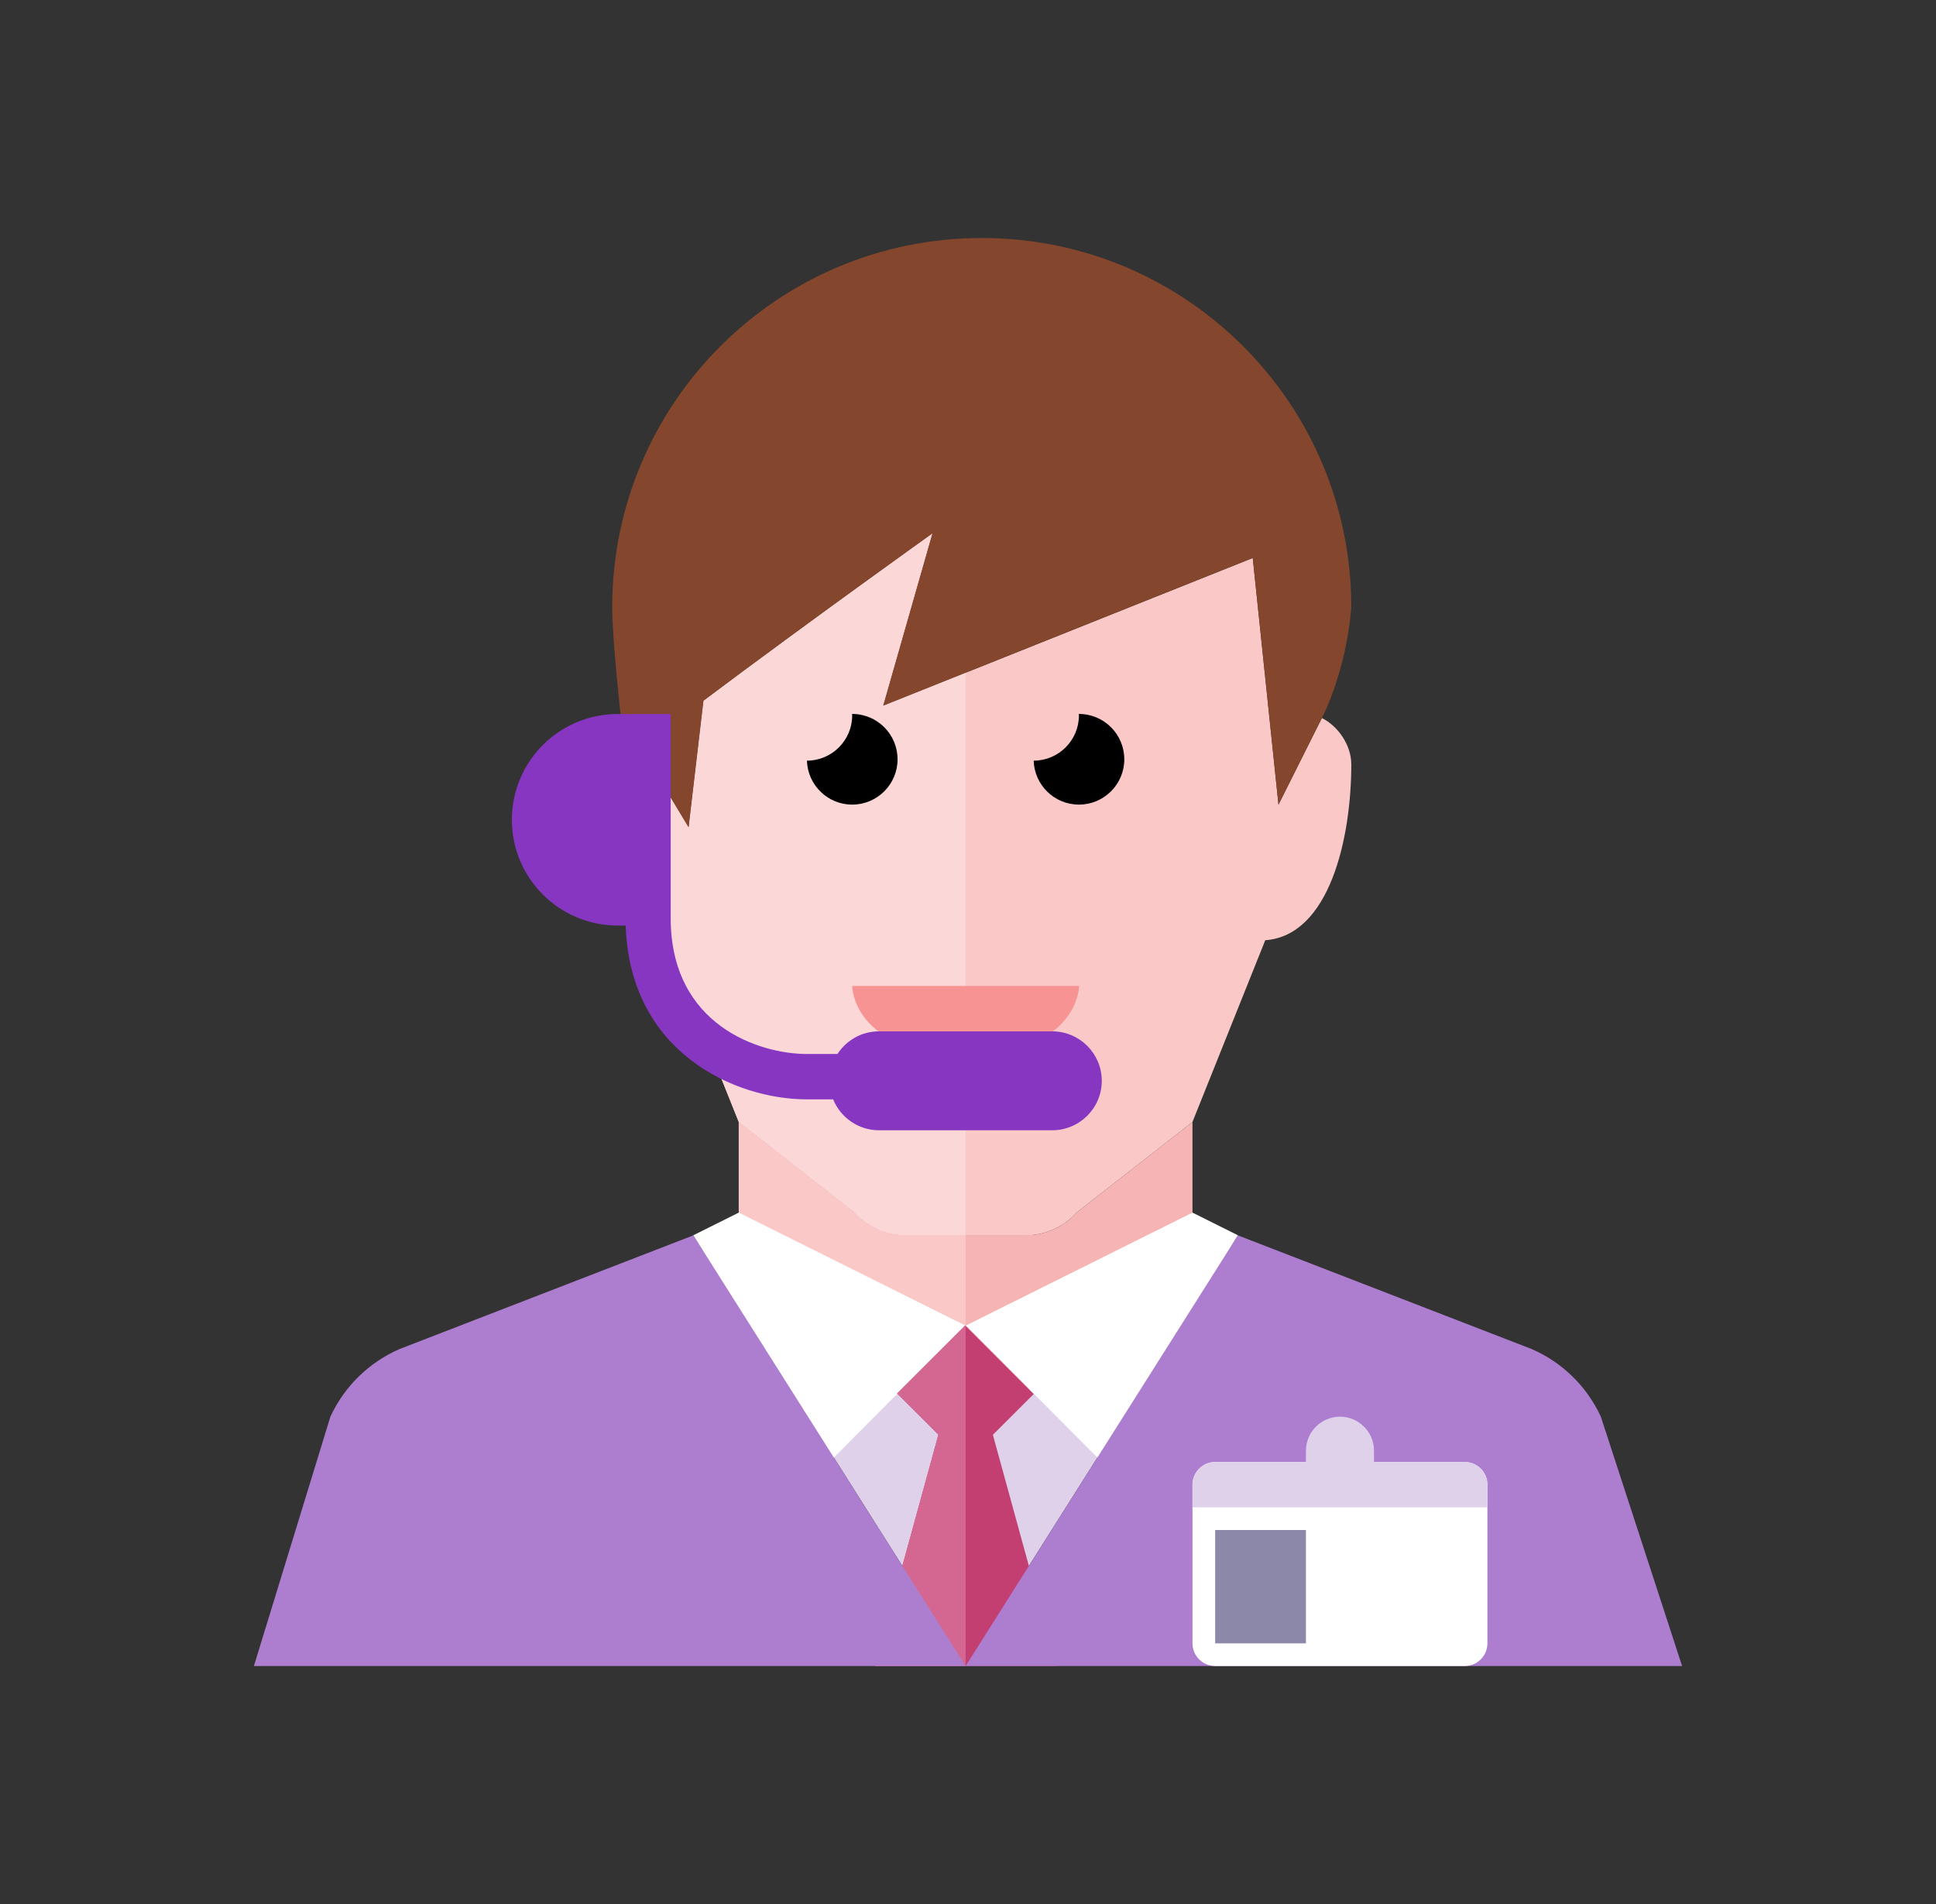 <svg xmlns="http://www.w3.org/2000/svg" width="61" height="60" viewBox="0 0 61 60">
    <rect x="0" y="0" width="61" height="60" fill="#333333" stroke="none"/>
    <g fill="none" fill-rule="evenodd">
        <path fill="#DFD1E9" d="M22.425 45L13.847 31.426 31.003 31.426z" transform="translate(8 7.5)"/>
        <path fill="#F7B4B4" d="M24.323 31.427h-3.796c-.611 0-1.194-.261-1.6-.718l-3.65-2.854v3.214s0 5.357 7.148 5.357 7.148-5.357 7.148-5.357v-3.214l-3.649 2.854c-.407.457-.99.718-1.601.718" transform="translate(8 7.5)"/>
        <path fill="#FBC8C8" d="M18.926 30.71l-3.65-2.855v3.214s0 5.357 7.149 5.357v-5h-1.898c-.611 0-1.194-.26-1.6-.717" transform="translate(8 7.5)"/>
        <path fill="#FFF" d="M13.847 31.426L15.277 30.712 22.414 34.27 18.136 38.569zM31.003 31.426L29.573 30.712 22.436 34.27 26.714 38.569z" transform="translate(8 7.5)"/>
        <path fill="#C33F72" d="M25.284 45L23.284 37.714 24.57 36.43 22.411 34.27 20.268 36.411 21.568 37.709 19.566 45z" transform="translate(8 7.5)"/>
        <path fill="#D46791" d="M22.425 45L22.425 34.284 22.411 34.27 20.268 36.411 21.568 37.709 19.566 45z" transform="translate(8 7.5)"/>
        <path fill="#AD7DCF" d="M0 45l2.41-7.857c.439-.952 1.213-1.71 2.175-2.13l9.262-3.584L22.425 45H0zM45 45l-2.56-7.857c-.439-.952-1.213-1.71-2.175-2.13l-9.262-3.584L22.425 45H45z" transform="translate(8 7.5)"/>
        <path fill="#FFF" d="M38.866 44.286c0 .393-.321.714-.714.714h-7.864c-.393 0-.715-.321-.715-.714v-5c0-.393.322-.715.715-.715h7.864c.393 0 .714.322.714.715v5z" transform="translate(8 7.5)"/>
        <path fill="#8B88AA" d="M33.148 44.286L30.288 44.286 30.288 40.714 33.148 40.714z" transform="translate(8 7.5)"/>
        <path fill="#DFD1E9" d="M38.152 38.571h-2.86v-.357c0-.589-.482-1.071-1.072-1.071-.59 0-1.072.482-1.072 1.071v.357h-2.86c-.393 0-.715.322-.715.715V40h9.293v-.714c0-.393-.321-.715-.714-.715" transform="translate(8 7.5)"/>
        <path fill="#FBC8C8" d="M33.65 15.127l-1.367 2.73-.811-7.774-11.643 4.654 1.552-5.43s-3.774 2.695-7.216 5.274l-.468 3.99-1.28-2.132v4.273l2.86 7.143 3.65 2.854c.406.456.989.718 1.6.718h3.796c.612 0 1.194-.262 1.6-.718l3.65-2.854 2.293-5.726c2.026-.146 2.711-3.218 2.711-5.542 0-.604-.414-1.205-.928-1.46" transform="translate(8 7.5)"/>
        <path fill="#FBD7D7" d="M19.83 14.737l1.551-5.43s-3.774 2.695-7.216 5.274l-.468 3.99-2.133-3.552c-.665.093-1.292.826-1.292 1.568 0 2.324.685 5.396 2.713 5.542l2.291 5.726 3.65 2.854c.407.456.99.718 1.602.718h1.897V13.699l-2.596 1.038z" transform="translate(8 7.5)"/>
        <path fill="#84462D" d="M22.934 0C16.504 0 11.29 5.209 11.29 11.634c0 1.028.262 3.366.262 3.366l2.144 3.571.469-3.99c3.44-2.579 7.215-5.274 7.215-5.274l-1.552 5.43 11.643-4.654.811 7.774L33.713 15s.715-1.429.864-3.366C34.577 5.21 29.365 0 22.934 0" transform="translate(8 7.5)"/>
        <path fill="#000" d="M20.28 16.426c0-.788-.64-1.428-1.43-1.428h-.004c.001.016.005.03.005.045 0 .787-.638 1.425-1.426 1.428.025.767.652 1.384 1.426 1.384.789 0 1.43-.64 1.43-1.429M27.424 16.426c0-.788-.64-1.428-1.43-1.428h-.004c.001.016.005.03.005.045 0 .787-.638 1.425-1.426 1.428.024.767.652 1.384 1.426 1.384.789 0 1.43-.64 1.43-1.429" transform="translate(8 7.5)"/>
        <path fill="#F79392" d="M18.85 23.57H26s0 2.142-3.575 2.142c-3.574 0-3.574-2.143-3.574-2.143" transform="translate(8 7.5)"/>
        <path fill="#8736C1" d="M25.155 25h-5.46c-.549 0-1.03.285-1.307.714h-.967c-1.484 0-4.289-.895-4.289-4.285V15h-1.668c-1.842 0-3.336 1.492-3.336 3.334 0 1.84 1.494 3.332 3.336 3.332h.25c.13 4.008 3.453 5.477 5.707 5.477h.83c.232.57.79.974 1.444.974h5.46c.86 0 1.56-.698 1.56-1.558 0-.861-.7-1.559-1.56-1.559" transform="translate(8 7.5)"/>
    </g>
</svg>
